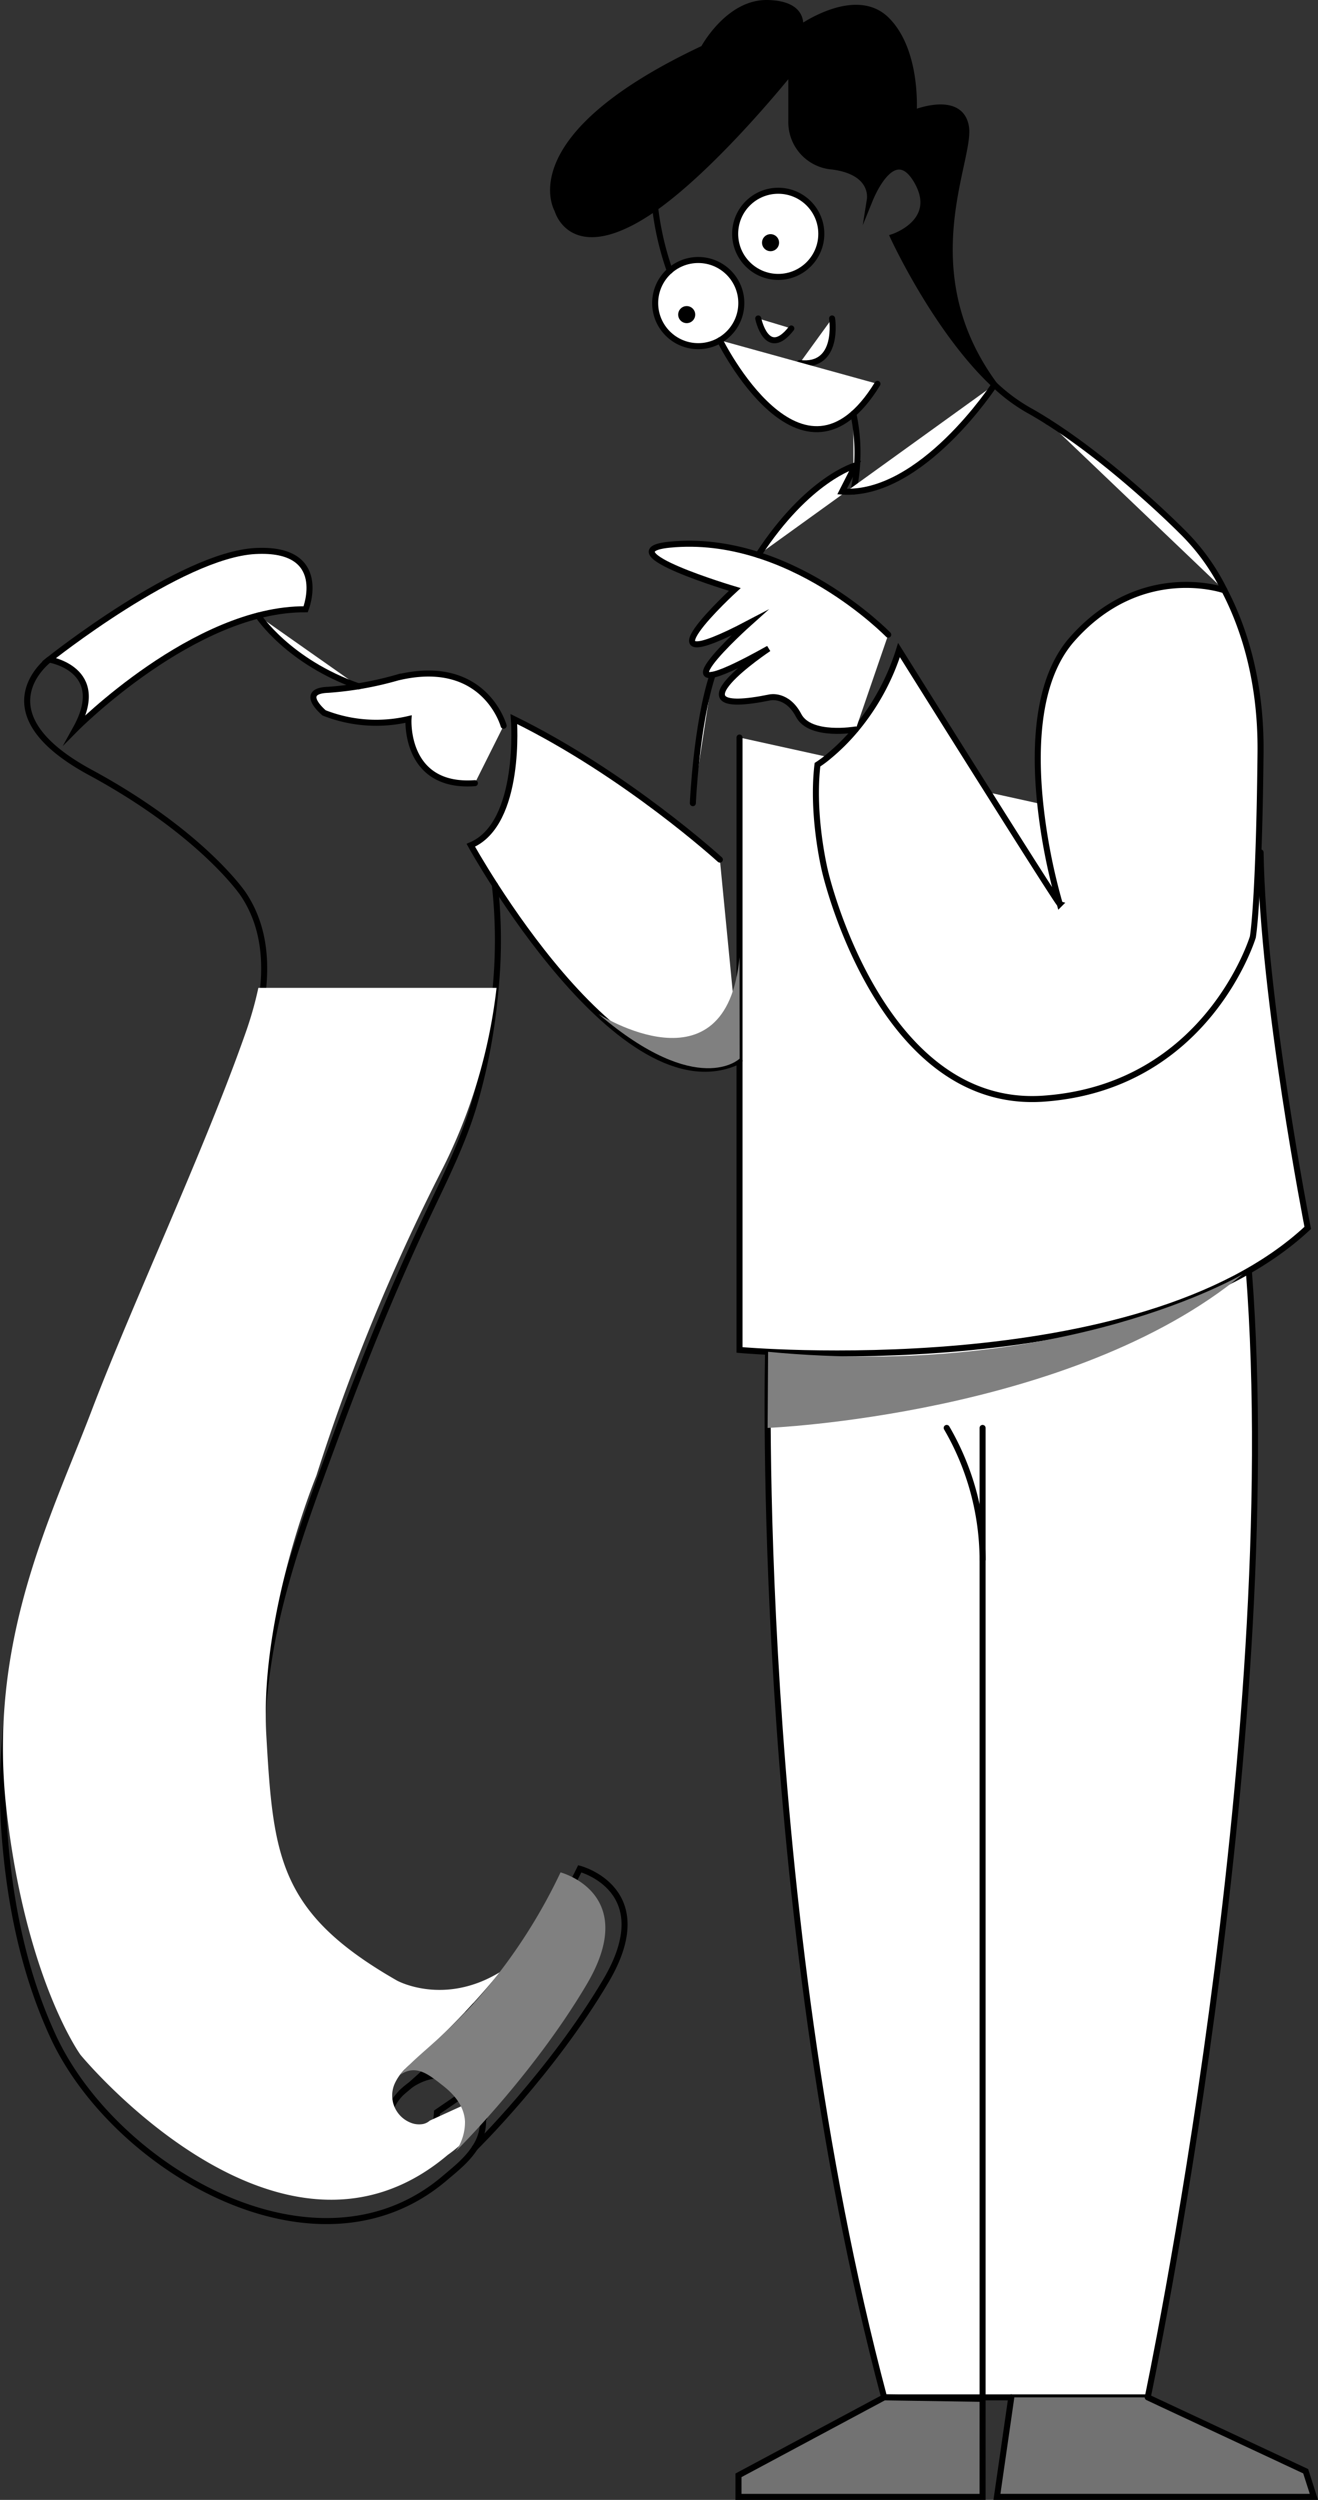<svg xmlns="http://www.w3.org/2000/svg" width="218.734" height="414.792" viewBox="0 0 218.734 414.792">
  <rect x="0" y="0" width="218.734" height="414.792" fill="#333333" stroke="none"/>
  <defs>
    <style>
      .cls-1 {
        fill: none;
      }

      .cls-1, .cls-2, .cls-3, .cls-4 {
        stroke: #000;
        stroke-linecap: round;
      }

      .cls-1, .cls-2, .cls-3, .cls-4, .cls-5 {
        stroke-miterlimit: 10;
      }

      .cls-2, .cls-6 {
        fill: #fff;
      }

      .cls-4 {
        fill: #727272;
      }

      .cls-5 {
        stroke: #fff;
      }

      .cls-7 {
        fill: gray;
      }
    </style>
  </defs>
  <g id="Group_109" data-name="Group 109" transform="translate(-1401.951 -7331.5)">
    <g id="Group_108" data-name="Group 108" transform="translate(-8.851 1374.952)">
      <g id="Group_107" data-name="Group 107">
        <g id="Group_106" data-name="Group 106">
          <path id="Path_44" data-name="Path 44" class="cls-1" d="M1418.979,6065.984s-11.745,8.681,6.808,18.724c18.533,10.031,25.347,20.138,25.362,20.161,8.317,12.349-.133,30.03-5.4,41.882-7.684,17.293-14.781,34.914-22.008,52.407-8.081,19.56-13.794,40.4-12.178,61.739.872,11.512,3.19,22.962,8.034,33.488,10.093,21.931,43.629,41.7,64.956,23.621,1.957-1.659,3.892-3.158,5.253-5.4a7.825,7.825,0,0,0-3.4-11.224c-3.869-1.724-8.9,1.08-10.6,4.655a4.854,4.854,0,0,0,2.749,6.695c2.17.7,4.426-.021,4.766-5.724l5.356-3.672"/>
          <path id="Path_45" data-name="Path 45" class="cls-2" d="M1538.275,6180.843s-2.445,91.78,19.257,173.482h43.745s22.838-108.17,16.781-186.936"/>
          <path id="Path_46" data-name="Path 46" class="cls-2" d="M1533.532,6078.92v101.617s66.213,5.958,94.3-20.255c0,0-7.437-37.867-7.826-62.3"/>
          <path id="Path_47" data-name="Path 47" class="cls-3" d="M1584.7,6026.52c-1.08-.69-2.17-1.34-3.25-1.94a29.273,29.273,0,0,1-5.62-4.2c-9.67-9-16.79-24.52-16.79-24.52s7.85-2.56,3.9-9.32c-3.82-6.53-7.52,2.51-7.78,3.15.07-.44.57-4.6-6.17-5.51a7.376,7.376,0,0,1-6.86-7.47v-8.43s-12.15,15.29-22.6,22.73a34.42,34.42,0,0,1-3.19,2.04c-10.98,6.13-13.02-1.66-13.02-1.66s-7.28-12,24.25-26.81c0,0,4.09-7.66,10.6-7.53s5.36,4.21,5.36,4.21,9.19-6.64,14.43-1.4,4.47,15.44,4.47,15.44,7.78-3.19,8.68,2.3-9.18,23.876,4.72,42.78"/>
          <path id="Path_48" data-name="Path 48" class="cls-2" d="M1584.7,6026.52c11.3,7.15,22.15,18.1,22.15,18.1a35.653,35.653,0,0,1,7.16,9.88"/>
          <path id="Path_49" data-name="Path 49" class="cls-2" d="M1620,6081.39c-.07,6.88-.2,12.28-.35,16.51-.39,11.23-.93,14.13-.93,14.13s-7.53,24.89-34.72,26.81-36.26-37.66-36.26-37.66-2.29-9.2-1.27-17.75a18,18,0,0,0,1.74-1.28,34.192,34.192,0,0,0,4.6-4.56,38.484,38.484,0,0,0,7.19-13.18s7.7,12.3,14.84,23.61c6.03,9.58,11.67,18.46,11.84,18.52a97.774,97.774,0,0,1-3.24-16.62c-.99-9.45-.56-20.68,5.28-27.3,11.49-13.02,25.29-8.12,25.29-8.12C1617.16,6060.54,1620.12,6069.44,1620,6081.39Z"/>
          <circle id="Ellipse_3" data-name="Ellipse 3" class="cls-2" cx="7.149" cy="7.149" r="7.149" transform="translate(1532.808 5988.197)"/>
          <circle id="Ellipse_4" data-name="Ellipse 4" class="cls-2" cx="7.149" cy="7.149" r="7.149" transform="translate(1519.532 5999.687)"/>
          <path id="Path_50" data-name="Path 50" class="cls-2" d="M1536.638,6009.388s1.405,6.894,5.49,1.66"/>
          <path id="Path_51" data-name="Path 51" class="cls-2" d="M1548.894,6009.388s1.276,8.171-5.362,7.4"/>
          <path id="Path_52" data-name="Path 52" class="cls-2" d="M1519.532,5991.007a48.309,48.309,0,0,0,2.428,10.469"/>
          <path id="Path_53" data-name="Path 53" class="cls-2" d="M1530.271,6013.01s13.644,27.655,26.155,7.23"/>
          <path id="Path_54" data-name="Path 54" class="cls-2" d="M1567.915,6193.474a43.78,43.78,0,0,1,5.957,21.829"/>
          <path id="Path_55" data-name="Path 55" class="cls-2" d="M1530.271,6099.176s-15.462-14.128-34.186-23.319c0,0,1.362,17.361-7.149,20.936,0,0,25,45.318,44.587,35.765"/>
          <path id="Path_56" data-name="Path 56" class="cls-2" d="M1494.383,6076.963s-3.149-11.489-17.617-8a56.066,56.066,0,0,1-11.489,2.042c-5.107.171-.681,3.83-.681,3.83a23.622,23.622,0,0,0,14,1.022s-.728,11.489,11.017,10.638"/>
          <path id="Path_57" data-name="Path 57" class="cls-2" d="M1558.213,6061.857s-16.39-16.888-36.253-14.937c-10.73,1.055,10.785,7.433,10.785,7.433s-17.426,15.993,2.361,5.589c0,0-18.063,16.161,3.256,4.219,0,0-17.614,11.738.225,8.1,0,0,2.855-.638,4.761,3s9.46,2.325,9.46,2.325"/>
          <path id="Path_58" data-name="Path 58" class="cls-2" d="M1552.427,6038.112a30.788,30.788,0,0,0,0-12.913"/>
          <path id="Path_59" data-name="Path 59" class="cls-2" d="M1575.834,6020.385s-12.132,18.62-25.281,17.727l2.206-4.341s-7.823,2.145-16.121,14.86"/>
          <path id="Path_60" data-name="Path 60" class="cls-2" d="M1525.787,6089.814s.558-13,3.279-21.308"/>
          <path id="Path_61" data-name="Path 61" class="cls-2" d="M1423.4,6077.422s19.745-19.948,38.128-19.778c0,0,4.085-10.317-8.341-9.669s-34.212,18.009-34.212,18.009S1428.851,6067.582,1423.4,6077.422Z"/>
          <line id="Line_10" data-name="Line 10" class="cls-1" y1="4.976" x2="10.918" transform="translate(1480.247 6307.942)"/>
          <path id="Path_62" data-name="Path 62" class="cls-2" d="M1453.634,6058.694s5.023,7.679,16.694,11.74"/>
          <path id="Path_63" data-name="Path 63" class="cls-1" d="M1492.931,6103.386a83.9,83.9,0,0,1,.017,18.228,96.16,96.16,0,0,1-3.435,18.1c-1.908,6.5-4.921,12.431-7.8,18.542-5.694,12.08-10.715,24.465-15.329,37-4.381,11.9-8.89,23.791-10.91,36.354-1.877,11.677-1.95,24.988,1.386,36.437,4.132,14.183,22.085,28.534,36.536,19.52"/>
          <path id="Path_64" data-name="Path 64" class="cls-1" d="M1477.406,6303.786s18.892-15.206,29.615-37.163c0,0,13.277,3.461,4.341,18.581s-21.756,27.714-21.756,27.714"/>
          <path id="Path_65" data-name="Path 65" class="cls-4" d="M1578.636,6354.325l-2.381,16.511h52.6l-1.362-4.255-26.213-12.255"/>
          <circle id="Ellipse_5" data-name="Ellipse 5" class="cls-5" cx="1.915" cy="1.915" r="1.915" transform="translate(1536.766 5994.899)"/>
          <circle id="Ellipse_6" data-name="Ellipse 6" class="cls-5" cx="1.915" cy="1.915" r="1.915" transform="translate(1522.851 6006.835)"/>
          <path id="Path_66" data-name="Path 66" class="cls-4" d="M1573.87,6354.57v16.27h-40.51v-3.58l24.17-12.94Z"/>
        </g>
        <path id="Path_67" data-name="Path 67" class="cls-6" d="M1482.129,6308.407l9.6-4.38a8.466,8.466,0,0,1-1.55,4.98,20.324,20.324,0,0,1-5.06,5.08c-27.91,23.66-60.97-16.61-60.97-16.61s-9.03-12.43-12.26-40.53,7.32-48.49,14.13-66.37,18.72-43.23,25.53-62.63a60.037,60.037,0,0,0,2.13-7.49h39.53a88.994,88.994,0,0,1-9.11,30.29,336,336,0,0,0-20.8,50.68s-9.45,22.86-8.3,43.03,2.04,29.49,21.7,40.72c0,0,7.77,4.29,17.12-1.44a130.768,130.768,0,0,1-14.45,14.97,8.022,8.022,0,0,0-1.27,1.07.429.429,0,0,0-.07.06.213.213,0,0,1-.05.04,8.134,8.134,0,0,0-1.6,2.24,4.854,4.854,0,0,0,2.74,6.7,3.673,3.673,0,0,0,1.72.18,2.372,2.372,0,0,0,1.28-.58Z"/>
        <path id="Path_68" data-name="Path 68" class="cls-7" d="M1508.171,6285.8c-8.93,15.12-21.75,27.72-21.75,27.72a8.467,8.467,0,0,0,1.55-4.98c-.1-1.9-1.09-3.92-3.58-5.87-2.41-1.89-4.52-3.715-7.24-1.825,3.1-3.587,6.4-5.416,12.91-12.595a91.7,91.7,0,0,0,13.77-21.03S1517.111,6270.677,1508.171,6285.8Z"/>
        <path id="Path_69" data-name="Path 69" class="cls-7" d="M1533.532,6115.383l.021,16.819s-6.893,6.7-23.442-7.413C1510.111,6124.789,1531.34,6138.362,1533.532,6115.383Z"/>
        <path id="Path_70" data-name="Path 70" class="cls-7" d="M1617.063,6167.952s-29.683,17.584-78.788,12.891l-.082,12.631S1588.7,6191.415,1617.063,6167.952Z"/>
      </g>
      <line id="Line_11" data-name="Line 11" class="cls-4" y2="161.096" transform="translate(1573.872 6193.474)"/>
    </g>
  </g>
</svg>
